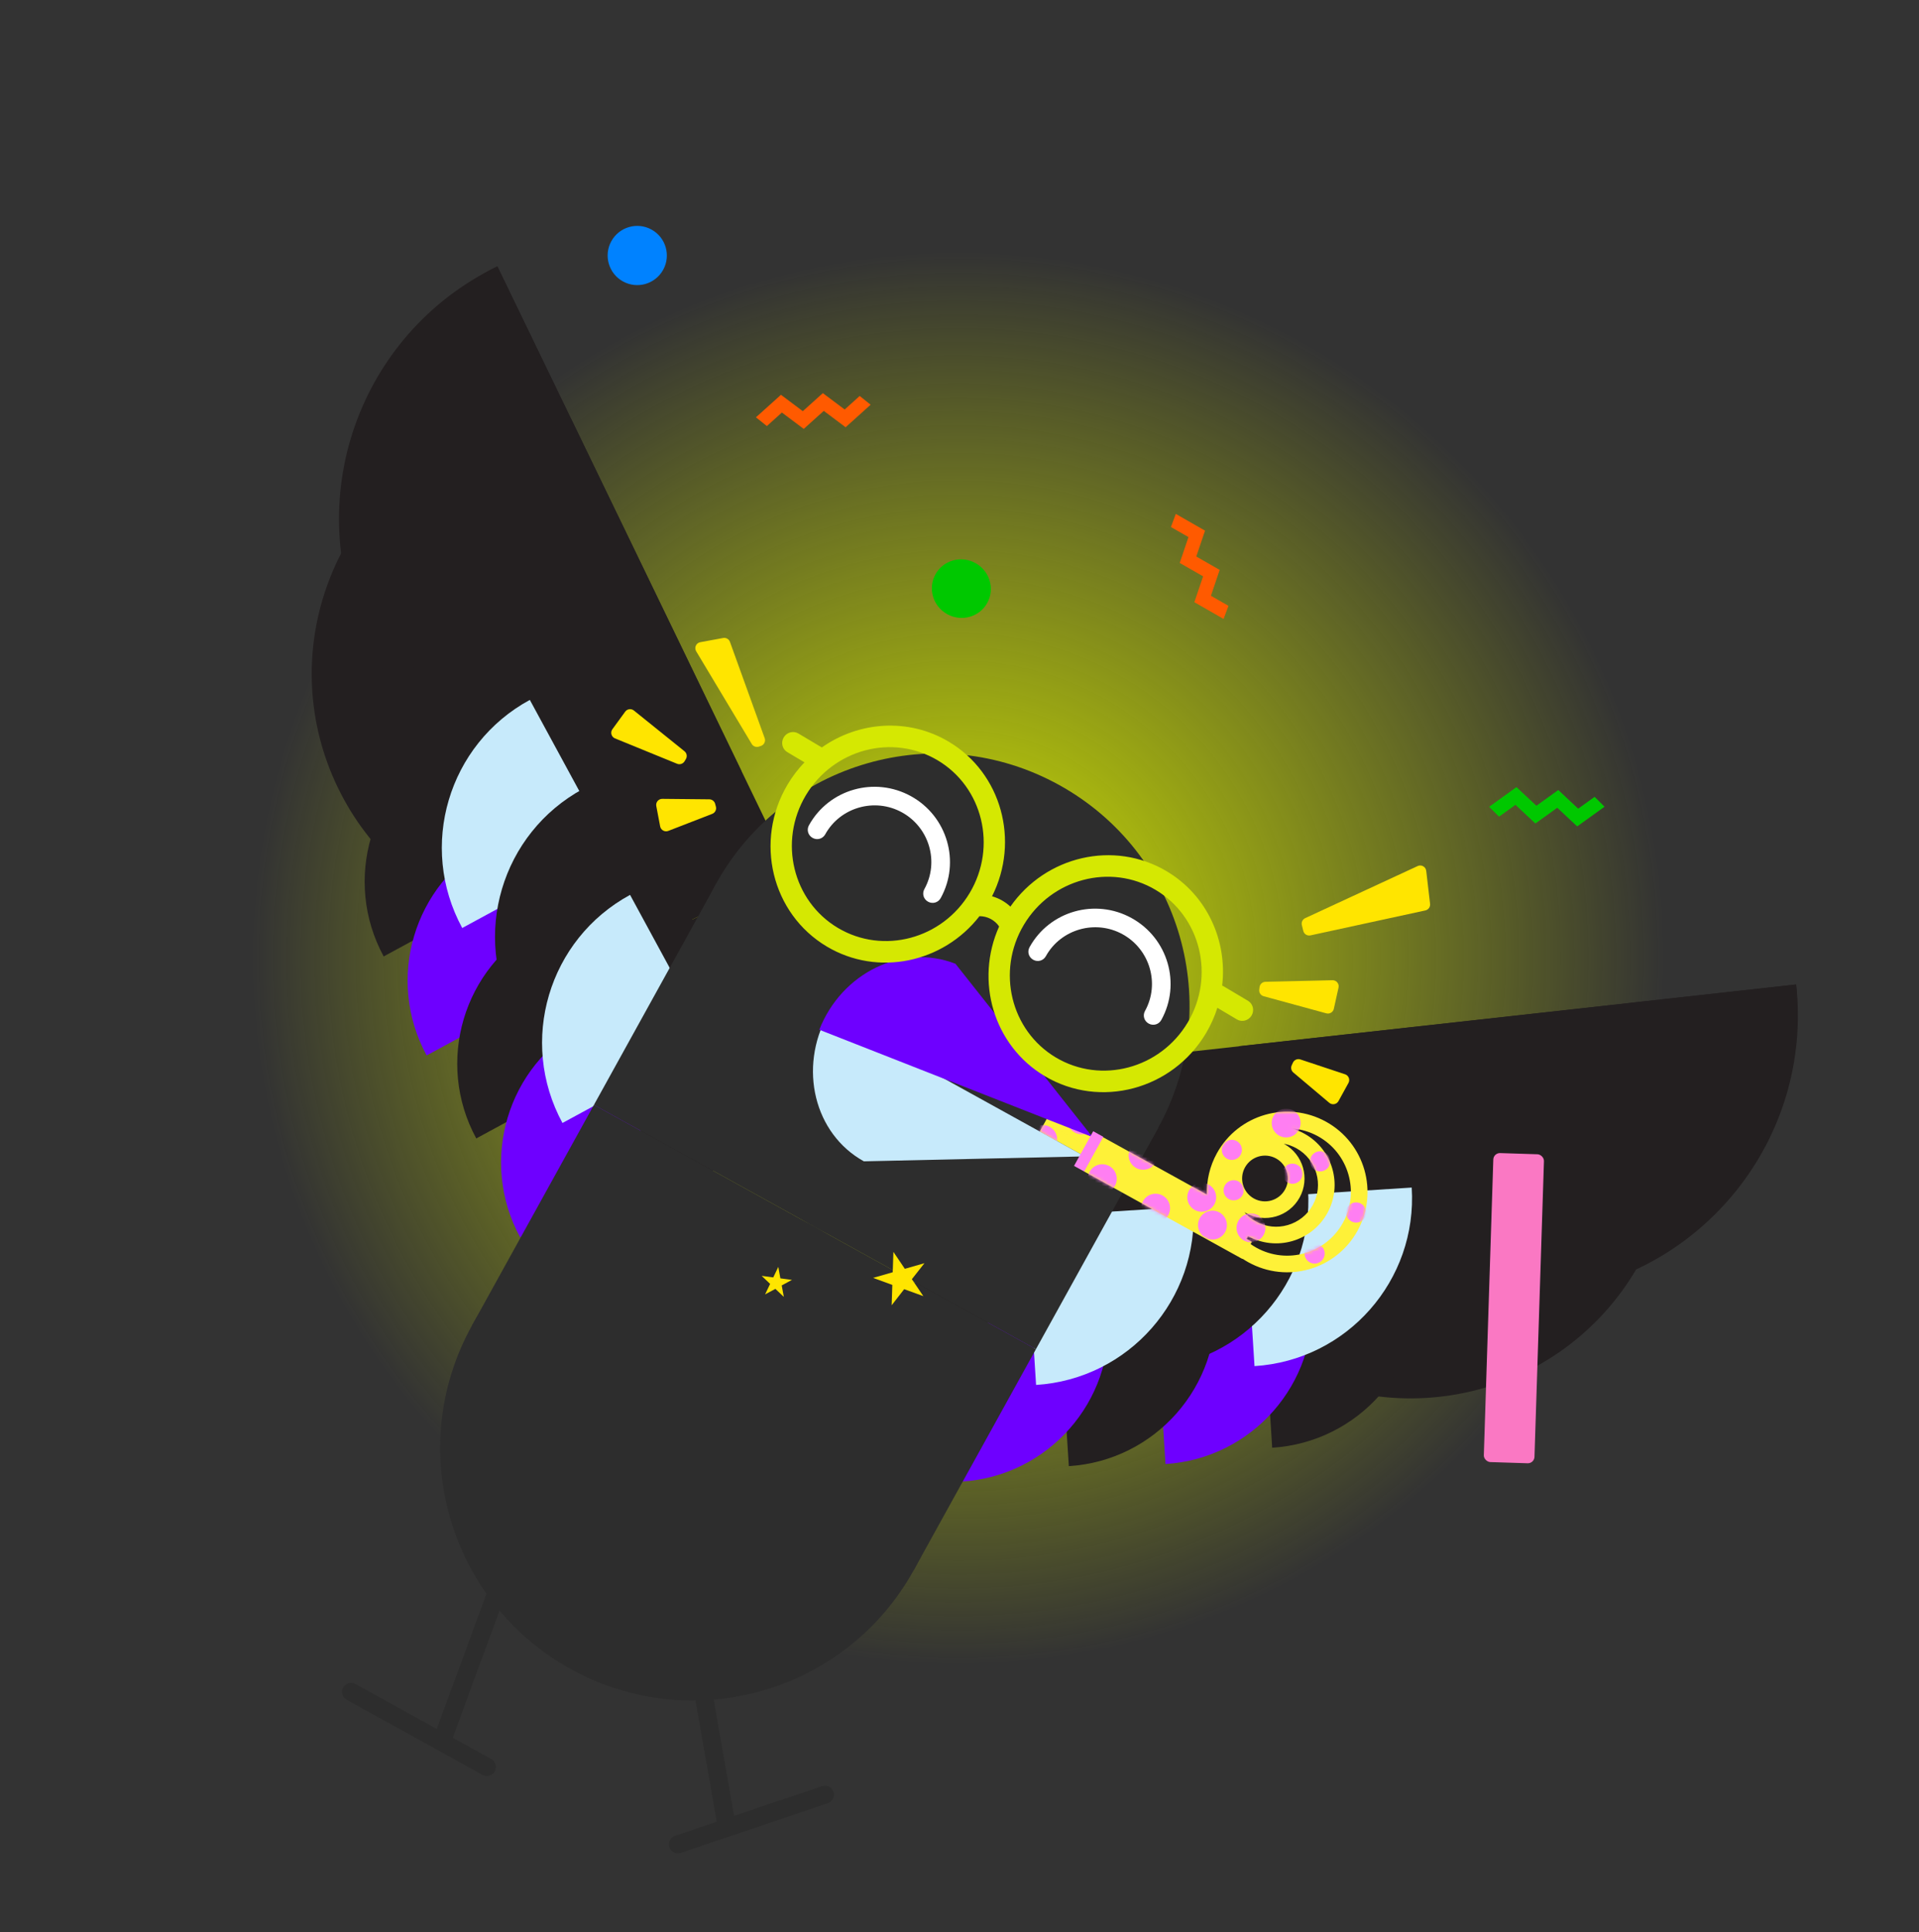 <svg width="588" height="592" viewBox="0 0 588 592" fill="none" xmlns="http://www.w3.org/2000/svg">
<rect x="0" y="0" width="588" height="592" fill="#333333" stroke="none"/>
<circle cx="293.625" cy="293.625" r="216.063" transform="rotate(28.934 293.625 293.625)" fill="url(#paint0_radial_1_9195)"/>
<path d="M150.515 539.006L138.726 532.488L173.868 436.911C174.396 435.477 173.66 433.887 172.226 433.359C170.791 432.832 169.201 433.567 168.673 435.002L133.824 529.781L108.912 516.01C107.574 515.27 105.889 515.755 105.15 517.093C104.41 518.431 104.896 520.116 106.233 520.856L133.959 536.182C133.959 536.182 133.964 536.185 133.966 536.186C133.969 536.188 133.971 536.189 133.975 536.191L147.837 543.854C149.175 544.594 150.86 544.109 151.6 542.771C152.339 541.433 151.854 539.748 150.516 539.009L150.515 539.006Z" fill="#2D2D2D"/>
<path d="M251.886 547.307L224.916 556.411L207.54 456.934C207.277 455.429 205.844 454.421 204.338 454.684C202.833 454.947 201.825 456.381 202.088 457.886L219.61 558.201L206.847 562.509C205.398 562.998 204.62 564.57 205.109 566.018C205.598 567.466 207.169 568.245 208.618 567.756L223.625 562.689C223.625 562.689 223.631 562.687 223.635 562.686C223.637 562.685 223.641 562.684 223.643 562.683L253.658 552.55C255.106 552.061 255.885 550.49 255.396 549.042C254.907 547.593 253.335 546.815 251.887 547.304L251.886 547.307Z" fill="#2D2D2D"/>
<path d="M352.632 357.191C357.506 401.171 397.108 432.875 441.088 428.001C485.068 423.128 516.771 383.525 511.898 339.545L352.632 357.191Z" fill="#231F20"/>
<path d="M278.298 413.792C275.375 387.404 294.396 363.643 320.784 360.72L326.077 408.499L278.298 413.792Z" fill="#231F20"/>
<path d="M511.896 339.545C514.82 365.933 495.798 389.693 469.41 392.617L464.117 344.838L511.896 339.545Z" fill="#231F20"/>
<path d="M469.438 392.629L464.141 344.851L320.805 360.741L326.101 408.519L469.438 392.629Z" fill="#231F20"/>
<path d="M434.735 392.591C436.419 419.087 416.306 441.931 389.811 443.616L386.76 395.641L434.735 392.591Z" fill="#231F20"/>
<path d="M402.043 397.579C403.727 424.076 383.614 446.919 357.119 448.605L354.068 400.63L402.043 397.579Z" fill="#6E00FF"/>
<path d="M372.424 398.234C374.108 424.73 353.995 447.574 327.5 449.259L324.449 401.284L372.424 398.234Z" fill="#231F20"/>
<path d="M339.633 402.957C341.317 429.454 321.204 452.298 294.709 453.983L291.658 406.008L339.633 402.957Z" fill="#6E00FF"/>
<path d="M210.533 278.588C170.697 297.852 122.787 281.178 103.522 241.343C84.257 201.507 100.932 153.596 140.767 134.332L210.533 278.588Z" fill="#231F20"/>
<path d="M202.14 371.644C226.041 360.084 236.046 331.339 224.486 307.438L181.21 328.368L202.14 371.644Z" fill="#231F20"/>
<path d="M140.77 134.332C116.87 145.892 106.865 174.637 118.424 198.538L161.7 177.608L140.77 134.332Z" fill="#231F20"/>
<path d="M181.22 328.348L224.497 307.421L161.716 177.589L118.44 198.515L181.22 328.348Z" fill="#231F20"/>
<path d="M136.879 227.888C113.545 240.554 104.898 269.736 117.563 293.069L159.812 270.136L136.879 227.888Z" fill="#231F20"/>
<path d="M150.043 258.224C126.709 270.891 118.063 300.073 130.727 323.406L172.976 300.473L150.043 258.224Z" fill="#6E00FF"/>
<path d="M165.248 283.66C141.914 296.327 133.267 325.509 145.932 348.841L188.181 325.909L165.248 283.66Z" fill="#231F20"/>
<path d="M178.683 313.943C155.35 326.61 146.703 355.792 159.368 379.125L201.616 356.192L178.683 313.943Z" fill="#6E00FF"/>
<path d="M379.579 320.584C384.805 367.742 427.27 401.737 474.429 396.511C521.587 391.286 555.582 348.821 550.356 301.662L379.579 320.584Z" fill="#231F20"/>
<path d="M299.864 381.276C296.729 352.981 317.125 327.503 345.421 324.368L351.096 375.6L299.864 381.276Z" fill="#231F20"/>
<path d="M550.349 301.659C553.484 329.954 533.088 355.433 504.793 358.567L499.117 307.335L550.349 301.659Z" fill="#231F20"/>
<path d="M504.832 358.585L499.153 307.354L345.457 324.392L351.136 375.624L504.832 358.585Z" fill="#231F20"/>
<path d="M467.614 358.54C469.42 386.952 447.853 411.447 419.443 413.254L416.172 361.812L467.614 358.54Z" fill="#231F20"/>
<path d="M432.564 363.891C434.37 392.302 412.803 416.797 384.394 418.604L381.123 367.162L432.564 363.891Z" fill="#C7EAFB"/>
<path d="M400.799 364.592C402.605 393.004 381.038 417.498 352.629 419.305L349.357 367.863L400.799 364.592Z" fill="#231F20"/>
<path d="M365.636 369.657C367.442 398.068 345.875 422.563 317.465 424.37L314.194 372.928L365.636 369.657Z" fill="#C7EAFB"/>
<path d="M227.202 236.298C184.488 256.954 133.114 239.075 112.457 196.36C91.8 153.646 109.68 102.272 152.395 81.616L227.202 236.298Z" fill="#231F20"/>
<path d="M218.203 336.079C243.831 323.684 254.559 292.861 242.164 267.232L195.761 289.675L218.203 336.079Z" fill="#231F20"/>
<path d="M152.396 81.615C126.767 94.01 116.04 124.833 128.435 150.461L174.838 128.018L152.396 81.615Z" fill="#231F20"/>
<path d="M195.771 289.655L242.175 267.216L174.858 128L128.453 150.439L195.771 289.655Z" fill="#231F20"/>
<path d="M148.23 181.934C123.21 195.516 113.938 226.808 127.518 251.827L172.821 227.236L148.23 181.934Z" fill="#231F20"/>
<path d="M162.345 214.463C137.324 228.045 128.052 259.336 141.633 284.355L186.935 259.765L162.345 214.463Z" fill="#C7EAFB"/>
<path d="M178.641 241.735C153.62 255.317 144.348 286.609 157.929 311.628L203.231 287.038L178.641 241.735Z" fill="#231F20"/>
<path d="M193.058 274.21C168.038 287.792 158.766 319.083 172.346 344.102L217.648 319.512L193.058 274.21Z" fill="#C7EAFB"/>
<path d="M354.851 345.701L219.425 270.837L181.993 338.549L317.419 413.414L354.851 345.701Z" fill="#2D2D2D"/>
<path d="M317.416 413.415L181.99 338.551L144.559 406.263L279.985 481.128L317.416 413.415Z" fill="#2D2D2D"/>
<path d="M249.677 375.967C287.073 396.64 334.148 383.083 354.821 345.687C375.494 308.291 361.937 261.216 324.54 240.543C287.144 219.87 240.069 233.427 219.396 270.824C198.723 308.22 212.281 355.294 249.677 375.967Z" fill="#2D2D2D"/>
<path d="M174.839 511.407C212.235 532.08 259.31 518.523 279.983 481.127C300.656 443.73 287.099 396.656 249.702 375.983C212.306 355.31 165.231 368.867 144.559 406.263C123.886 443.66 137.443 490.734 174.839 511.407Z" fill="#2D2D2D"/>
<path fill-rule="evenodd" clip-rule="evenodd" d="M384.975 382.322C394.404 387.534 406.273 384.116 411.486 374.687C416.698 365.258 413.28 353.389 403.851 348.176C401.274 346.752 398.516 345.972 395.761 345.783C397.1 346.152 398.418 346.684 399.688 347.386C408.349 352.173 411.489 363.075 406.701 371.736C401.921 380.383 391.048 383.526 382.394 378.773L381.933 379.607L380.26 378.683L380.264 378.687L383.585 380.523L383.202 381.216C383.767 381.611 384.358 381.981 384.975 382.322ZM372.881 353.346C370.652 357.379 369.674 361.766 369.82 366.059L337.861 348.392L337.121 349.731L321.651 341.179L320.122 343.945L335.592 352.497L335.592 352.498L320.121 343.945L318.592 346.711L334.061 355.262L332.056 358.889L380.684 385.771L380.726 385.695C381.3 386.078 381.895 386.441 382.51 386.781C394.402 393.355 409.371 389.044 415.945 377.152C422.519 365.26 418.208 350.291 406.316 343.717C394.424 337.143 379.455 341.454 372.881 353.346ZM368.117 371.97L371.322 373.741L371.323 373.744L368.116 371.971L368.117 371.97ZM384.815 374.29C391.013 377.716 398.816 375.469 402.242 369.271C405.668 363.073 403.421 355.271 397.223 351.845C395.983 351.159 394.678 350.701 393.357 350.455C393.394 350.475 393.43 350.495 393.466 350.515C399.317 353.749 401.439 361.115 398.204 366.967C394.969 372.818 387.603 374.94 381.752 371.705C381.602 371.622 381.454 371.536 381.309 371.448C382.273 372.565 383.448 373.534 384.815 374.29ZM393.745 364.502C391.871 367.89 387.606 369.119 384.217 367.246C380.828 365.372 379.6 361.107 381.473 357.718C383.346 354.329 387.612 353.101 391.001 354.974C394.39 356.847 395.618 361.113 393.745 364.502Z" fill="#FEF138"/>
<mask id="mask0_1_9195" style="mask-type:alpha" maskUnits="userSpaceOnUse" x="318" y="340" width="102" height="50">
<path fill-rule="evenodd" clip-rule="evenodd" d="M384.975 382.325C394.404 387.537 406.273 384.119 411.485 374.69C416.698 365.261 413.279 353.392 403.85 348.179C401.274 346.755 398.515 345.975 395.76 345.786C397.1 346.155 398.418 346.686 399.688 347.388C408.349 352.176 411.488 363.078 406.701 371.739C401.921 380.386 391.047 383.529 382.393 378.776L381.932 379.61L380.26 378.686L380.264 378.69L383.585 380.526L383.202 381.219C383.766 381.614 384.358 381.984 384.975 382.325ZM372.881 353.349C370.651 357.382 369.674 361.769 369.819 366.062L337.861 348.395L337.121 349.734L321.65 341.182L320.121 343.948L335.592 352.5L335.591 352.501L320.12 343.948L318.591 346.714L334.06 355.265L332.056 358.892L380.684 385.774L380.725 385.698C381.3 386.081 381.894 386.444 382.509 386.784C394.401 393.358 409.371 389.047 415.944 377.155C422.518 365.263 418.207 350.294 406.315 343.72C394.424 337.146 379.454 341.457 372.881 353.349ZM368.117 371.973L371.321 373.744L371.322 373.747L368.116 371.974L368.117 371.973ZM384.815 374.293C391.013 377.719 398.815 375.472 402.241 369.274C405.668 363.076 403.421 355.274 397.223 351.848C395.982 351.162 394.678 350.703 393.357 350.458C393.393 350.478 393.429 350.498 393.465 350.518C399.317 353.752 401.438 361.118 398.203 366.97C394.969 372.821 387.603 374.942 381.751 371.708C381.601 371.625 381.453 371.539 381.308 371.45C382.272 372.568 383.447 373.537 384.815 374.293ZM393.744 364.505C391.871 367.893 387.605 369.122 384.217 367.249C380.828 365.375 379.599 361.109 381.473 357.721C383.346 354.332 387.612 353.104 391 354.977C394.389 356.85 395.618 361.116 393.744 364.505Z" fill="#FEF138"/>
</mask>
<g mask="url(#mask0_1_9195)">
<circle cx="319.508" cy="349.163" r="4.427" transform="rotate(28.934 319.508 349.163)" fill="#FF7EF2"/>
<circle cx="331.465" cy="343.139" r="4.427" transform="rotate(28.934 331.465 343.139)" fill="#FF7EF2"/>
<circle cx="337.755" cy="361.175" r="4.427" transform="rotate(28.934 337.755 361.175)" fill="#FF7EF2"/>
<circle cx="354.088" cy="370.204" r="4.427" transform="rotate(28.934 354.088 370.204)" fill="#FF7EF2"/>
<circle cx="350.255" cy="354.007" r="4.427" transform="rotate(28.934 350.255 354.007)" fill="#FF7EF2"/>
<circle cx="368.219" cy="366.874" r="4.427" transform="rotate(28.934 368.219 366.874)" fill="#FF7EF2"/>
<circle cx="371.507" cy="375.391" r="4.427" transform="rotate(28.934 371.507 375.391)" fill="#FF7EF2"/>
<circle cx="383.315" cy="376.246" r="4.427" transform="rotate(28.934 383.315 376.246)" fill="#FF7EF2"/>
<circle cx="394.092" cy="344.103" r="4.427" transform="rotate(28.934 394.092 344.103)" fill="#FF7EF2"/>
<circle cx="377.449" cy="352.34" r="3.091" transform="rotate(28.934 377.449 352.34)" fill="#FF7EF2"/>
<circle cx="378.006" cy="364.72" r="3.091" transform="rotate(28.934 378.006 364.72)" fill="#FF7EF2"/>
<circle cx="396.025" cy="359.643" r="3.091" transform="rotate(28.934 396.025 359.643)" fill="#FF7EF2"/>
<circle cx="404.491" cy="355.858" r="3.091" transform="rotate(28.934 404.491 355.858)" fill="#FF7EF2"/>
<circle cx="415.522" cy="371.53" r="3.091" transform="rotate(28.934 415.522 371.53)" fill="#FF7EF2"/>
<circle cx="402.809" cy="384.106" r="3.091" transform="rotate(28.934 402.809 384.106)" fill="#FF7EF2"/>
</g>
<path d="M253.661 310.819C244.558 327.287 249.501 347.449 264.702 355.852L332.388 354.337L253.662 310.817L253.661 310.819Z" fill="#C7EAFB"/>
<path d="M292.767 295.322C276.602 288.97 257.918 298.019 251.037 315.532L334.76 348.428L292.768 295.32L292.767 295.322Z" fill="#6E00FF"/>
<rect x="334.966" y="346.629" width="3.545" height="12.138" transform="rotate(28.934 334.966 346.629)" fill="#FF7EF2"/>
<path d="M385.941 302.471C386.053 301.557 386.819 300.864 387.74 300.842L408.283 300.356C409.488 300.328 410.4 301.437 410.14 302.614L408.7 309.116C408.47 310.151 407.421 310.785 406.398 310.505L387.199 305.264C386.309 305.022 385.733 304.162 385.845 303.247L385.941 302.471Z" fill="#FFE500"/>
<path d="M209.766 233.256C209.297 234.049 208.318 234.379 207.465 234.03L188.442 226.261C187.326 225.805 186.933 224.423 187.643 223.449L191.563 218.065C192.187 217.208 193.402 217.047 194.228 217.712L209.729 230.193C210.448 230.772 210.633 231.79 210.163 232.584L209.766 233.256Z" fill="#FFE500"/>
<path d="M398.9 283.46C398.69 282.598 399.118 281.707 399.924 281.334L434.385 265.372C435.532 264.84 436.863 265.586 437.01 266.841L438.187 276.946C438.298 277.895 437.67 278.773 436.737 278.976L401.534 286.617C400.55 286.83 399.575 286.221 399.336 285.243L398.9 283.46Z" fill="#FFE500"/>
<path d="M232.521 228.777C231.695 229.051 230.791 228.715 230.344 227.97L213.313 199.561C212.647 198.449 213.295 197.014 214.57 196.78L221.584 195.493C222.477 195.329 223.358 195.835 223.666 196.689L234.304 226.179C234.658 227.162 234.132 228.243 233.141 228.572L232.521 228.777Z" fill="#FFE500"/>
<path d="M396.164 325.615C396.559 324.754 397.538 324.329 398.436 324.627L412.141 329.179C413.242 329.545 413.742 330.819 413.183 331.836L410.126 337.394C409.561 338.421 408.198 338.674 407.302 337.919L396.28 328.624C395.642 328.086 395.442 327.188 395.79 326.43L396.164 325.615Z" fill="#FFE500"/>
<path d="M219.358 247.172C219.602 248.087 219.118 249.038 218.235 249.381L204.771 254.603C203.69 255.022 202.493 254.358 202.276 253.218L201.092 246.986C200.873 245.835 201.762 244.771 202.934 244.783L217.351 244.926C218.186 244.935 218.912 245.499 219.127 246.305L219.358 247.172Z" fill="#FFE500"/>
<path d="M279.14 243.974C290.281 250.131 294.357 264.118 288.237 275.194C287.468 276.585 285.765 277.07 284.366 276.297C282.967 275.524 282.472 273.824 283.24 272.433C287.851 264.089 284.739 253.552 276.395 248.941C268.052 244.33 257.446 247.352 252.863 255.647C252.095 257.037 250.392 257.523 248.993 256.75C247.594 255.977 247.098 254.276 247.867 252.886C253.987 241.81 267.998 237.818 279.14 243.974Z" fill="white"/>
<path d="M346.739 281.319C357.88 287.476 361.956 301.463 355.836 312.539C355.067 313.929 353.364 314.415 351.965 313.642C350.566 312.868 350.071 311.168 350.839 309.778C355.45 301.434 352.338 290.896 343.994 286.286C335.651 281.675 325.046 284.697 320.462 292.991C319.694 294.382 317.991 294.867 316.592 294.094C315.193 293.321 314.697 291.621 315.466 290.231C321.586 279.155 335.597 275.162 346.739 281.319Z" fill="white"/>
<path d="M283.26 387.062L279.405 391.969L282.915 397.158L277.05 395.026L273.212 399.956L273.416 393.72L267.535 391.564L273.541 389.837L273.745 383.6L277.254 388.789L283.26 387.062Z" fill="#FFE500"/>
<path d="M238.48 388.195L239.113 391.708L242.665 392.18L239.524 393.876L240.173 397.392L237.585 394.934L234.428 396.628L235.972 393.405L233.383 390.947L236.936 391.419L238.48 388.195Z" fill="#FFE500"/>
<rect width="94.778" height="15.536" rx="2.034" transform="matrix(0.032 -0.999 -0.999 -0.032 470.116 448.438)" fill="#FA78C3"/>
<path d="M259.103 130.917L266.771 124.01L263.421 121.333L258.817 125.479L252.125 120.462L245.988 125.989L239.295 120.972L231.625 127.879L234.976 130.557L239.581 126.409L246.274 131.426L252.411 125.9L259.103 130.917Z" fill="#FF5A00"/>
<path d="M483.268 253.226L491.643 247.195L488.604 244.169L483.576 247.789L477.47 242.074L470.768 246.899L464.661 241.183L456.285 247.214L459.323 250.24L464.353 246.619L470.46 252.335L477.162 247.51L483.268 253.226Z" fill="#00C800"/>
<path d="M365.961 184.526L374.915 189.658L376.414 185.64L371.039 182.558L373.719 174.635L366.554 170.528L369.233 162.604L360.279 157.471L358.78 161.489L364.157 164.572L361.477 172.496L368.641 176.603L365.961 184.526Z" fill="#FF5A00"/>
<path d="M190.87 86.228C195.254 88.652 200.772 87.062 203.196 82.678C205.62 78.294 204.03 72.776 199.646 70.352C195.262 67.929 189.743 69.518 187.32 73.902C184.896 78.286 186.486 83.805 190.87 86.228Z" fill="#0082FF"/>
<path d="M290.241 188.194C294.625 190.618 300.116 189.078 302.506 184.756C304.895 180.434 303.278 174.965 298.894 172.542C294.51 170.118 289.019 171.657 286.63 175.98C284.24 180.302 285.857 185.771 290.241 188.194Z" fill="#00C800"/>
<path d="M382.399 306.663L374.901 302.205C374.765 302.124 374.625 302.059 374.483 302C376.096 288.272 369.883 274.34 357.477 266.965C341.323 257.361 320.419 262.289 309.595 277.799C308 276.313 306.068 275.229 303.97 274.64C312.53 257.696 306.888 236.888 290.689 227.258C278.295 219.889 263.106 221.076 251.818 229.03L244.627 224.754C243.086 223.838 241.075 224.373 240.138 225.949C239.201 227.525 239.692 229.547 241.233 230.463L246.501 233.595C244.561 235.614 242.816 237.884 241.321 240.398C231.03 257.708 236.431 279.98 253.361 290.045C268.975 299.328 289.024 295.035 300.12 280.735C302.531 280.721 304.788 281.911 306.142 283.887C298.651 300.537 304.428 320.406 320.147 329.751C337.077 339.816 359.223 333.922 369.515 316.611C371.009 314.097 372.17 311.48 373.016 308.811L379.005 312.371C380.546 313.287 382.557 312.752 383.494 311.177C384.43 309.601 383.94 307.579 382.399 306.663ZM256.755 284.337C242.903 276.102 238.484 257.88 246.905 243.717C255.325 229.554 273.444 224.731 287.295 232.967C301.147 241.202 305.566 259.423 297.146 273.586C288.725 287.749 270.607 292.572 256.755 284.337ZM323.543 324.043C309.691 315.808 305.272 297.587 313.692 283.424C322.113 269.26 340.231 264.438 354.083 272.673C367.935 280.908 372.354 299.13 363.933 313.293C355.513 327.456 337.394 332.279 323.543 324.043Z" fill="#D5E802"/>
<defs>
<radialGradient id="paint0_radial_1_9195" cx="0" cy="0" r="1" gradientUnits="userSpaceOnUse" gradientTransform="translate(293.625 293.625) rotate(90) scale(216.063)">
<stop stop-color="#D5E802"/>
<stop offset="1" stop-color="#D5E802" stop-opacity="0"/>
</radialGradient>
</defs>
</svg>
